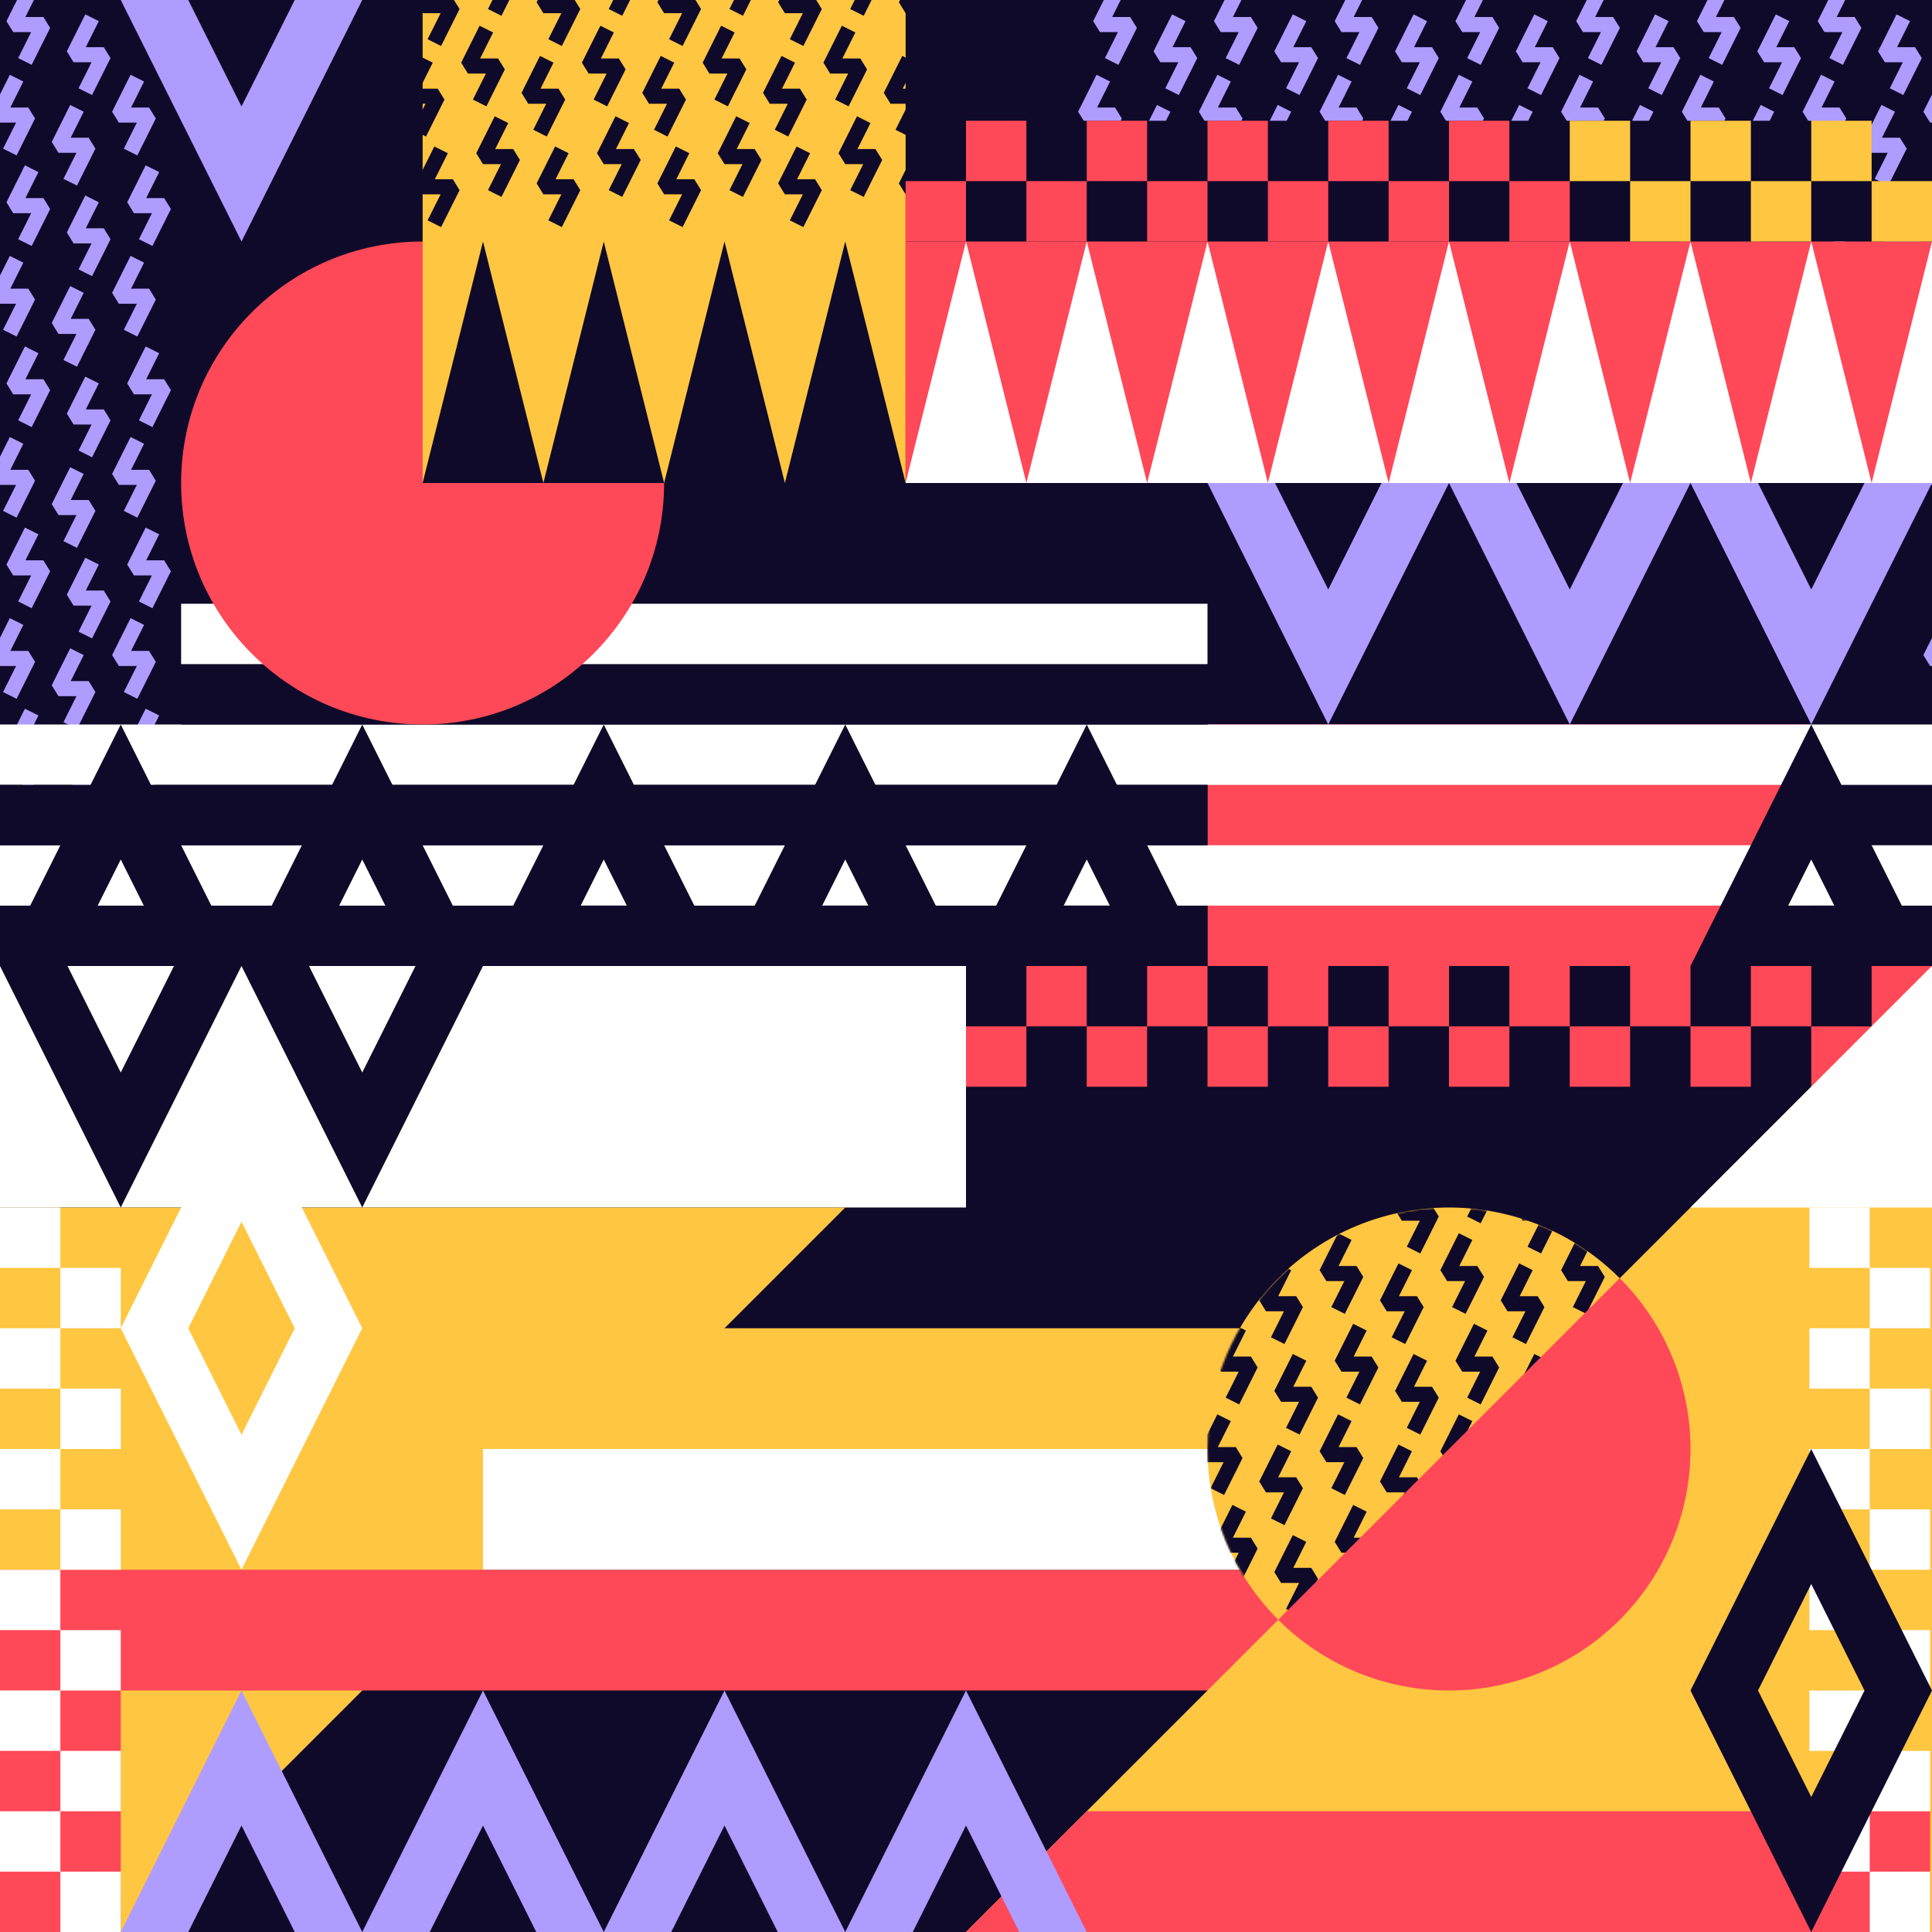 <svg width="1024" height="1024" viewBox="0 0 1024 1024" fill="none" xmlns="http://www.w3.org/2000/svg">
<rect x="0" y="0" width="1024" height="1024" fill="#333333" stroke="none"/>
<g clip-path="url(#clip0_43_20424)">
<rect width="1024" height="1024" fill="#0F0A29"/>
<rect y="512" width="512" height="128" fill="white"/>
<path d="M960 348.223L913.889 256L960 163.777L1006.11 256L960 348.223Z" stroke="#AF9CFF" stroke-width="32"/>
<path d="M832 348.223L785.889 256L832 163.777L878.111 256L832 348.223Z" stroke="#AF9CFF" stroke-width="32"/>
<path d="M704 348.223L657.889 256L704 163.777L750.111 256L704 348.223Z" stroke="#AF9CFF" stroke-width="32"/>
<rect x="640" y="384" width="320" height="128" fill="#FF4858"/>
<rect y="480" width="640" height="32" fill="#0F0A29"/>
<rect y="448" width="1024" height="32" fill="white"/>
<path d="M47 109L39 125H55L47 141" stroke="#AF9CFF" stroke-width="8" stroke-linecap="square" stroke-linejoin="bevel"/>
<path d="M47 13L39 29H55L47 45" stroke="#AF9CFF" stroke-width="8" stroke-linecap="square" stroke-linejoin="bevel"/>
<path d="M39 157L31 173H47L39 189" stroke="#AF9CFF" stroke-width="8" stroke-linecap="square" stroke-linejoin="bevel"/>
<path d="M39 61L31 77H47L39 93" stroke="#AF9CFF" stroke-width="8" stroke-linecap="square" stroke-linejoin="bevel"/>
<path d="M39 253L31 269H47L39 285" stroke="#AF9CFF" stroke-width="8" stroke-linecap="square" stroke-linejoin="bevel"/>
<path d="M39 349L31 365H47L39 381" stroke="#AF9CFF" stroke-width="8" stroke-linecap="square" stroke-linejoin="bevel"/>
<path d="M47 205L39 221H55L47 237" stroke="#AF9CFF" stroke-width="8" stroke-linecap="square" stroke-linejoin="bevel"/>
<path d="M47 301L39 317H55L47 333" stroke="#AF9CFF" stroke-width="8" stroke-linecap="square" stroke-linejoin="bevel"/>
<path d="M47 397L39 413H55L47 429" stroke="#AF9CFF" stroke-width="8" stroke-linecap="square" stroke-linejoin="bevel"/>
<path d="M15 93L7 109H23L15 125" stroke="#AF9CFF" stroke-width="8" stroke-linecap="square" stroke-linejoin="bevel"/>
<path d="M15 -3L7 13H23L15 29" stroke="#AF9CFF" stroke-width="8" stroke-linecap="square" stroke-linejoin="bevel"/>
<path d="M79 93L71 109H87L79 125" stroke="#AF9CFF" stroke-width="8" stroke-linecap="square" stroke-linejoin="bevel"/>
<path d="M7 141L-1 157H15L7 173" stroke="#AF9CFF" stroke-width="8" stroke-linecap="square" stroke-linejoin="bevel"/>
<path d="M7 45L-1 61H15L7 77" stroke="#AF9CFF" stroke-width="8" stroke-linecap="square" stroke-linejoin="bevel"/>
<path d="M71 141L63 157H79L71 173" stroke="#AF9CFF" stroke-width="8" stroke-linecap="square" stroke-linejoin="bevel"/>
<path d="M71 45L63 61H79L71 77" stroke="#AF9CFF" stroke-width="8" stroke-linecap="square" stroke-linejoin="bevel"/>
<path d="M7 237L-1 253H15L7 269" stroke="#AF9CFF" stroke-width="8" stroke-linecap="square" stroke-linejoin="bevel"/>
<path d="M7 333L-1 349H15L7 365" stroke="#AF9CFF" stroke-width="8" stroke-linecap="square" stroke-linejoin="bevel"/>
<path d="M71 237L63 253H79L71 269" stroke="#AF9CFF" stroke-width="8" stroke-linecap="square" stroke-linejoin="bevel"/>
<path d="M71 333L63 349H79L71 365" stroke="#AF9CFF" stroke-width="8" stroke-linecap="square" stroke-linejoin="bevel"/>
<path d="M15 189L7 205H23L15 221" stroke="#AF9CFF" stroke-width="8" stroke-linecap="square" stroke-linejoin="bevel"/>
<path d="M79 189L71 205H87L79 221" stroke="#AF9CFF" stroke-width="8" stroke-linecap="square" stroke-linejoin="bevel"/>
<path d="M15 285L7 301H23L15 317" stroke="#AF9CFF" stroke-width="8" stroke-linecap="square" stroke-linejoin="bevel"/>
<path d="M15 381L7 397H23L15 413" stroke="#AF9CFF" stroke-width="8" stroke-linecap="square" stroke-linejoin="bevel"/>
<path d="M79 285L71 301H87L79 317" stroke="#AF9CFF" stroke-width="8" stroke-linecap="square" stroke-linejoin="bevel"/>
<path d="M79 381L71 397H87L79 413" stroke="#AF9CFF" stroke-width="8" stroke-linecap="square" stroke-linejoin="bevel"/>
<path d="M1007 109L999 125H1015L1007 141" stroke="#AF9CFF" stroke-width="8" stroke-linecap="square" stroke-linejoin="bevel"/>
<path d="M1007 13L999 29H1015L1007 45" stroke="#AF9CFF" stroke-width="8" stroke-linecap="square" stroke-linejoin="bevel"/>
<path d="M943 13L935 29H951L943 45" stroke="#AF9CFF" stroke-width="8" stroke-linecap="square" stroke-linejoin="bevel"/>
<path d="M815 13L807 29H823L815 45" stroke="#AF9CFF" stroke-width="8" stroke-linecap="square" stroke-linejoin="bevel"/>
<path d="M687 13L679 29H695L687 45" stroke="#AF9CFF" stroke-width="8" stroke-linecap="square" stroke-linejoin="bevel"/>
<path d="M879 13L871 29H887L879 45" stroke="#AF9CFF" stroke-width="8" stroke-linecap="square" stroke-linejoin="bevel"/>
<path d="M751 13L743 29H759L751 45" stroke="#AF9CFF" stroke-width="8" stroke-linecap="square" stroke-linejoin="bevel"/>
<path d="M623 13L615 29H631L623 45" stroke="#AF9CFF" stroke-width="8" stroke-linecap="square" stroke-linejoin="bevel"/>
<path d="M999 157L991 173H1007L999 189" stroke="#AF9CFF" stroke-width="8" stroke-linecap="square" stroke-linejoin="bevel"/>
<path d="M999 61L991 77H1007L999 93" stroke="#AF9CFF" stroke-width="8" stroke-linecap="square" stroke-linejoin="bevel"/>
<path d="M935 61L927 77H943L935 93" stroke="#AF9CFF" stroke-width="8" stroke-linecap="square" stroke-linejoin="bevel"/>
<path d="M807 61L799 77H815L807 93" stroke="#AF9CFF" stroke-width="8" stroke-linecap="square" stroke-linejoin="bevel"/>
<path d="M679 61L671 77H687L679 93" stroke="#AF9CFF" stroke-width="8" stroke-linecap="square" stroke-linejoin="bevel"/>
<path d="M871 61L863 77H879L871 93" stroke="#AF9CFF" stroke-width="8" stroke-linecap="square" stroke-linejoin="bevel"/>
<path d="M743 61L735 77H751L743 93" stroke="#AF9CFF" stroke-width="8" stroke-linecap="square" stroke-linejoin="bevel"/>
<path d="M615 61L607 77H623L615 93" stroke="#AF9CFF" stroke-width="8" stroke-linecap="square" stroke-linejoin="bevel"/>
<path d="M1007 205L999 221H1015L1007 237" stroke="#AF9CFF" stroke-width="8" stroke-linecap="square" stroke-linejoin="bevel"/>
<path d="M975 93L967 109H983L975 125" stroke="#AF9CFF" stroke-width="8" stroke-linecap="square" stroke-linejoin="bevel"/>
<path d="M975 -3L967 13H983L975 29" stroke="#AF9CFF" stroke-width="8" stroke-linecap="square" stroke-linejoin="bevel"/>
<path d="M911 -3L903 13H919L911 29" stroke="#AF9CFF" stroke-width="8" stroke-linecap="square" stroke-linejoin="bevel"/>
<path d="M783 -3L775 13H791L783 29" stroke="#AF9CFF" stroke-width="8" stroke-linecap="square" stroke-linejoin="bevel"/>
<path d="M655 -3L647 13H663L655 29" stroke="#AF9CFF" stroke-width="8" stroke-linecap="square" stroke-linejoin="bevel"/>
<path d="M847 -3L839 13H855L847 29" stroke="#AF9CFF" stroke-width="8" stroke-linecap="square" stroke-linejoin="bevel"/>
<path d="M719 -3L711 13H727L719 29" stroke="#AF9CFF" stroke-width="8" stroke-linecap="square" stroke-linejoin="bevel"/>
<path d="M591 -3L583 13H599L591 29" stroke="#AF9CFF" stroke-width="8" stroke-linecap="square" stroke-linejoin="bevel"/>
<path d="M967 141L959 157H975L967 173" stroke="#AF9CFF" stroke-width="8" stroke-linecap="square" stroke-linejoin="bevel"/>
<path d="M967 45L959 61H975L967 77" stroke="#AF9CFF" stroke-width="8" stroke-linecap="square" stroke-linejoin="bevel"/>
<path d="M903 45L895 61H911L903 77" stroke="#AF9CFF" stroke-width="8" stroke-linecap="square" stroke-linejoin="bevel"/>
<path d="M775 45L767 61H783L775 77" stroke="#AF9CFF" stroke-width="8" stroke-linecap="square" stroke-linejoin="bevel"/>
<path d="M647 45L639 61H655L647 77" stroke="#AF9CFF" stroke-width="8" stroke-linecap="square" stroke-linejoin="bevel"/>
<path d="M839 45L831 61H847L839 77" stroke="#AF9CFF" stroke-width="8" stroke-linecap="square" stroke-linejoin="bevel"/>
<path d="M711 45L703 61H719L711 77" stroke="#AF9CFF" stroke-width="8" stroke-linecap="square" stroke-linejoin="bevel"/>
<path d="M583 45L575 61H591L583 77" stroke="#AF9CFF" stroke-width="8" stroke-linecap="square" stroke-linejoin="bevel"/>
<path d="M1031 141L1023 157H1039L1031 173" stroke="#AF9CFF" stroke-width="8" stroke-linecap="square" stroke-linejoin="bevel"/>
<path d="M1031 45L1023 61H1039L1031 77" stroke="#AF9CFF" stroke-width="8" stroke-linecap="square" stroke-linejoin="bevel"/>
<path d="M1031 237L1023 253H1039L1031 269" stroke="#AF9CFF" stroke-width="8" stroke-linecap="square" stroke-linejoin="bevel"/>
<path d="M1031 333L1023 349H1039L1031 365" stroke="#AF9CFF" stroke-width="8" stroke-linecap="square" stroke-linejoin="bevel"/>
<path d="M975 189L967 205H983L975 221" stroke="#AF9CFF" stroke-width="8" stroke-linecap="square" stroke-linejoin="bevel"/>
<rect y="384" width="1024" height="32" fill="white"/>
<path d="M614.111 496H537.889L576 419.777L614.111 496Z" stroke="#0F0A29" stroke-width="32"/>
<path d="M998.111 496H921.889L960 419.777L998.111 496Z" stroke="#0F0A29" stroke-width="32"/>
<rect x="992" y="512" width="32" height="32" fill="#FF4858"/>
<rect x="864" y="512" width="32" height="32" fill="#FF4858"/>
<rect x="736" y="512" width="32" height="32" fill="#FF4858"/>
<rect x="608" y="512" width="32" height="32" fill="#FF4858"/>
<rect x="928" y="512" width="32" height="32" fill="#FF4858"/>
<rect x="800" y="512" width="32" height="32" fill="#FF4858"/>
<rect x="672" y="512" width="32" height="32" fill="#FF4858"/>
<rect x="544" y="512" width="32" height="32" fill="#FF4858"/>
<rect x="960" y="544" width="32" height="32" fill="#FF4858"/>
<rect x="832" y="544" width="32" height="32" fill="#FF4858"/>
<rect x="704" y="544" width="32" height="32" fill="#FF4858"/>
<rect x="576" y="544" width="32" height="32" fill="#FF4858"/>
<rect x="896" y="544" width="32" height="32" fill="#FF4858"/>
<rect x="768" y="544" width="32" height="32" fill="#FF4858"/>
<rect x="640" y="544" width="32" height="32" fill="#FF4858"/>
<rect x="512" y="544" width="32" height="32" fill="#FF4858"/>
<path d="M0 640H64H448L64 1024L0 960V640Z" fill="#FFC641"/>
<rect x="-1" y="832" width="728" height="64" fill="#FF4858"/>
<rect x="256" y="768" width="495" height="64" fill="white"/>
<rect x="64" y="704" width="800" height="64" fill="#FFC641"/>
<path d="M1024 512V1024H512L1024 512Z" fill="#FFC641"/>
<rect y="896" width="64" height="128" fill="#FF4858"/>
<path d="M576 960H1023V1024H512L576 960Z" fill="#FF4858"/>
<rect y="416" width="640" height="32" fill="#0F0A29"/>
<rect x="96" y="352" width="544" height="32" fill="#0F0A29"/>
<path d="M480 64H960L1024 128H480V64Z" fill="#0F0A29"/>
<rect x="96" y="320" width="544" height="32" fill="white"/>
<circle cx="224" cy="256" r="128" fill="#FF4858"/>
<rect x="224" width="256" height="256" fill="#FFC641"/>
<path d="M224 35L216 51H232L224 67" stroke="#0F0A29" stroke-width="8" stroke-linecap="square" stroke-linejoin="bevel"/>
<path d="M232 -13L224 3H240L232 19" stroke="#0F0A29" stroke-width="8" stroke-linecap="square" stroke-linejoin="bevel"/>
<path d="M232 83L224 99H240L232 115" stroke="#0F0A29" stroke-width="8" stroke-linecap="square" stroke-linejoin="bevel"/>
<path d="M256 19L248 35H264L256 51" stroke="#0F0A29" stroke-width="8" stroke-linecap="square" stroke-linejoin="bevel"/>
<path d="M264 -29L256 -13H272L264 3" stroke="#0F0A29" stroke-width="8" stroke-linecap="square" stroke-linejoin="bevel"/>
<path d="M264 67L256 83H272L264 99" stroke="#0F0A29" stroke-width="8" stroke-linecap="square" stroke-linejoin="bevel"/>
<path d="M288 35L280 51H296L288 67" stroke="#0F0A29" stroke-width="8" stroke-linecap="square" stroke-linejoin="bevel"/>
<path d="M296 -13L288 3H304L296 19" stroke="#0F0A29" stroke-width="8" stroke-linecap="square" stroke-linejoin="bevel"/>
<path d="M296 83L288 99H304L296 115" stroke="#0F0A29" stroke-width="8" stroke-linecap="square" stroke-linejoin="bevel"/>
<path d="M320 19L312 35H328L320 51" stroke="#0F0A29" stroke-width="8" stroke-linecap="square" stroke-linejoin="bevel"/>
<path d="M328 -29L320 -13H336L328 3" stroke="#0F0A29" stroke-width="8" stroke-linecap="square" stroke-linejoin="bevel"/>
<path d="M328 67L320 83H336L328 99" stroke="#0F0A29" stroke-width="8" stroke-linecap="square" stroke-linejoin="bevel"/>
<path d="M480 35L472 51H488L480 67" stroke="#0F0A29" stroke-width="8" stroke-linecap="square" stroke-linejoin="bevel"/>
<path d="M360 -13L352 3H368L360 19" stroke="#0F0A29" stroke-width="8" stroke-linecap="square" stroke-linejoin="bevel"/>
<path d="M424 -13L416 3H432L424 19" stroke="#0F0A29" stroke-width="8" stroke-linecap="square" stroke-linejoin="bevel"/>
<path d="M488 -13L480 3H496L488 19" stroke="#0F0A29" stroke-width="8" stroke-linecap="square" stroke-linejoin="bevel"/>
<path d="M360 83L352 99H368L360 115" stroke="#0F0A29" stroke-width="8" stroke-linecap="square" stroke-linejoin="bevel"/>
<path d="M424 83L416 99H432L424 115" stroke="#0F0A29" stroke-width="8" stroke-linecap="square" stroke-linejoin="bevel"/>
<path d="M488 83L480 99H496L488 115" stroke="#0F0A29" stroke-width="8" stroke-linecap="square" stroke-linejoin="bevel"/>
<path d="M392 -29L384 -13H400L392 3" stroke="#0F0A29" stroke-width="8" stroke-linecap="square" stroke-linejoin="bevel"/>
<path d="M456 -29L448 -13H464L456 3" stroke="#0F0A29" stroke-width="8" stroke-linecap="square" stroke-linejoin="bevel"/>
<path d="M392 67L384 83H400L392 99" stroke="#0F0A29" stroke-width="8" stroke-linecap="square" stroke-linejoin="bevel"/>
<path d="M456 67L448 83H464L456 99" stroke="#0F0A29" stroke-width="8" stroke-linecap="square" stroke-linejoin="bevel"/>
<path d="M384 19L376 35H392L384 51" stroke="#0F0A29" stroke-width="8" stroke-linecap="square" stroke-linejoin="bevel"/>
<path d="M352 35L344 51H360L352 67" stroke="#0F0A29" stroke-width="8" stroke-linecap="square" stroke-linejoin="bevel"/>
<path d="M416 35L408 51H424L416 67" stroke="#0F0A29" stroke-width="8" stroke-linecap="square" stroke-linejoin="bevel"/>
<path d="M448 19L440 35H456L448 51" stroke="#0F0A29" stroke-width="8" stroke-linecap="square" stroke-linejoin="bevel"/>
<rect x="480" y="128" width="544" height="128" fill="#FF4858"/>
<path d="M256 128L288 256H224L256 128Z" fill="#0F0A29"/>
<path d="M512 128L544 256H480L512 128Z" fill="white"/>
<path d="M768 128L800 256H736L768 128Z" fill="white"/>
<path d="M384 128L416 256L384 264.5L352 256L384 128Z" fill="#0F0A29"/>
<path d="M640 128L672 256H608L640 128Z" fill="white"/>
<path d="M896 128L928 256H864L896 128Z" fill="white"/>
<path d="M320 128L352 256H288L320 128Z" fill="#0F0A29"/>
<path d="M576 128L608 256H544L576 128Z" fill="white"/>
<path d="M832 128L864 256H800L832 128Z" fill="white"/>
<path d="M448 128L480 256L448 265.5L416 256L448 128Z" fill="#0F0A29"/>
<path d="M704 128L736 256H672L704 128Z" fill="white"/>
<path d="M960 128L992 256H928L960 128Z" fill="white"/>
<path d="M1024 128L1056 256H992L1024 128Z" fill="white"/>
<path d="M677.49 858.51C653.486 834.505 640 801.948 640 768C640 734.052 653.486 701.495 677.49 677.49C701.495 653.486 734.052 640 768 640C801.948 640 834.505 653.486 858.51 677.49L785.5 785L677.49 858.51Z" fill="#FFC641"/>
<mask id="mask0_43_20424" style="mask-type:alpha" maskUnits="userSpaceOnUse" x="640" y="640" width="219" height="219">
<path d="M677.49 858.51C653.486 834.505 640 801.948 640 768C640 734.052 653.486 701.495 677.49 677.49C701.495 653.486 734.052 640 768 640C801.948 640 834.505 653.486 858.51 677.49L785.5 785L677.49 858.51Z" fill="#FFC641"/>
</mask>
<g mask="url(#mask0_43_20424)">
<path d="M647 755L639 771H655L647 787" stroke="#0F0A29" stroke-width="8" stroke-linecap="square" stroke-linejoin="bevel"/>
<path d="M655 707L647 723H663L655 739" stroke="#0F0A29" stroke-width="8" stroke-linecap="square" stroke-linejoin="bevel"/>
<path d="M655 803L647 819H663L655 835" stroke="#0F0A29" stroke-width="8" stroke-linecap="square" stroke-linejoin="bevel"/>
<path d="M679 675L671 691H687L679 707" stroke="#0F0A29" stroke-width="8" stroke-linecap="square" stroke-linejoin="bevel"/>
<path d="M679 771L671 787H687L679 803" stroke="#0F0A29" stroke-width="8" stroke-linecap="square" stroke-linejoin="bevel"/>
<path d="M687 723L679 739H695L687 755" stroke="#0F0A29" stroke-width="8" stroke-linecap="square" stroke-linejoin="bevel"/>
<path d="M687 819L679 835H695L687 851" stroke="#0F0A29" stroke-width="8" stroke-linecap="square" stroke-linejoin="bevel"/>
<path d="M711 659L703 675H719L711 691" stroke="#0F0A29" stroke-width="8" stroke-linecap="square" stroke-linejoin="bevel"/>
<path d="M711 755L703 771H719L711 787" stroke="#0F0A29" stroke-width="8" stroke-linecap="square" stroke-linejoin="bevel"/>
<path d="M719 707L711 723H727L719 739" stroke="#0F0A29" stroke-width="8" stroke-linecap="square" stroke-linejoin="bevel"/>
<path d="M719 803L711 819H727L719 835" stroke="#0F0A29" stroke-width="8" stroke-linecap="square" stroke-linejoin="bevel"/>
<path d="M751 627L743 643H759L751 659" stroke="#0F0A29" stroke-width="8" stroke-linecap="square" stroke-linejoin="bevel"/>
<path d="M743 675L735 691H751L743 707" stroke="#0F0A29" stroke-width="8" stroke-linecap="square" stroke-linejoin="bevel"/>
<path d="M743 771L735 787H751L743 803" stroke="#0F0A29" stroke-width="8" stroke-linecap="square" stroke-linejoin="bevel"/>
<path d="M751 723L743 739H759L751 755" stroke="#0F0A29" stroke-width="8" stroke-linecap="square" stroke-linejoin="bevel"/>
<path d="M783 611L775 627H791L783 643" stroke="#0F0A29" stroke-width="8" stroke-linecap="square" stroke-linejoin="bevel"/>
<path d="M775 659L767 675H783L775 691" stroke="#0F0A29" stroke-width="8" stroke-linecap="square" stroke-linejoin="bevel"/>
<path d="M775 755L767 771H783L775 787" stroke="#0F0A29" stroke-width="8" stroke-linecap="square" stroke-linejoin="bevel"/>
<path d="M783 707L775 723H791L783 739" stroke="#0F0A29" stroke-width="8" stroke-linecap="square" stroke-linejoin="bevel"/>
<path d="M815 627L807 643H823L815 659" stroke="#0F0A29" stroke-width="8" stroke-linecap="square" stroke-linejoin="bevel"/>
<path d="M807 675L799 691H815L807 707" stroke="#0F0A29" stroke-width="8" stroke-linecap="square" stroke-linejoin="bevel"/>
<path d="M815 723L807 739H823L815 755" stroke="#0F0A29" stroke-width="8" stroke-linecap="square" stroke-linejoin="bevel"/>
<path d="M839 659L831 675H847L839 691" stroke="#0F0A29" stroke-width="8" stroke-linecap="square" stroke-linejoin="bevel"/>
</g>
<path d="M858.51 677.49C882.514 701.495 896 734.052 896 768C896 801.948 882.514 834.505 858.51 858.51C834.505 882.514 801.948 896 768 896C734.052 896 701.495 882.514 677.49 858.51L858.51 677.49Z" fill="#FF4858"/>
<path d="M1024 512V640H896L1024 512Z" fill="white"/>
<rect y="640" width="32" height="32" fill="white"/>
<rect y="704" width="32" height="32" fill="white"/>
<rect y="768" width="32" height="32" fill="white"/>
<rect y="832" width="32" height="32" fill="white"/>
<rect y="896" width="32" height="32" fill="white"/>
<rect y="960" width="32" height="32" fill="white"/>
<rect x="32" y="672" width="32" height="32" fill="white"/>
<rect x="32" y="736" width="32" height="32" fill="white"/>
<rect x="32" y="800" width="32" height="32" fill="white"/>
<rect x="32" y="864" width="32" height="32" fill="white"/>
<rect x="32" y="928" width="32" height="32" fill="white"/>
<rect x="32" y="992" width="32" height="32" fill="white"/>
<rect x="959" y="640" width="32" height="32" fill="white"/>
<rect x="959" y="704" width="32" height="32" fill="white"/>
<rect x="959" y="768" width="32" height="32" fill="white"/>
<rect x="959" y="832" width="32" height="32" fill="white"/>
<rect x="959" y="896" width="32" height="32" fill="white"/>
<rect x="959" y="960" width="32" height="32" fill="white"/>
<rect x="991" y="672" width="32" height="32" fill="white"/>
<rect x="991" y="736" width="32" height="32" fill="white"/>
<rect x="991" y="800" width="32" height="32" fill="white"/>
<rect x="991" y="864" width="32" height="32" fill="white"/>
<rect x="991" y="928" width="32" height="32" fill="white"/>
<rect x="991" y="992" width="32" height="32" fill="white"/>
<rect x="480" y="128" width="32" height="32" transform="rotate(-90 480 128)" fill="#FF4858"/>
<rect x="544" y="128" width="32" height="32" transform="rotate(-90 544 128)" fill="#FF4858"/>
<rect x="608" y="128" width="32" height="32" transform="rotate(-90 608 128)" fill="#FF4858"/>
<rect x="672" y="128" width="32" height="32" transform="rotate(-90 672 128)" fill="#FF4858"/>
<rect x="736" y="128" width="32" height="32" transform="rotate(-90 736 128)" fill="#FF4858"/>
<rect x="800" y="128" width="32" height="32" transform="rotate(-90 800 128)" fill="#FF4858"/>
<rect x="864" y="128" width="32" height="32" transform="rotate(-90 864 128)" fill="#FFC641"/>
<rect x="928" y="128" width="32" height="32" transform="rotate(-90 928 128)" fill="#FFC641"/>
<rect x="992" y="128" width="32" height="32" transform="rotate(-90 992 128)" fill="#FFC641"/>
<rect x="512" y="96" width="32" height="32" transform="rotate(-90 512 96)" fill="#FF4858"/>
<rect x="576" y="96" width="32" height="32" transform="rotate(-90 576 96)" fill="#FF4858"/>
<rect x="640" y="96" width="32" height="32" transform="rotate(-90 640 96)" fill="#FF4858"/>
<rect x="704" y="96" width="32" height="32" transform="rotate(-90 704 96)" fill="#FF4858"/>
<rect x="768" y="96" width="32" height="32" transform="rotate(-90 768 96)" fill="#FF4858"/>
<rect x="832" y="96" width="32" height="32" transform="rotate(-90 832 96)" fill="#FFC641"/>
<rect x="896" y="96" width="32" height="32" transform="rotate(-90 896 96)" fill="#FFC641"/>
<rect x="960" y="96" width="32" height="32" transform="rotate(-90 960 96)" fill="#FFC641"/>
<path d="M128 1116.22L81.888 1024L128 931.777L174.111 1024L128 1116.22Z" stroke="#AF9CFF" stroke-width="32"/>
<path d="M128 92.223L81.888 0L128 -92.223L174.111 0L128 92.223Z" stroke="#AF9CFF" stroke-width="32"/>
<path d="M256 1116.22L209.889 1024L256 931.777L302.111 1024L256 1116.22Z" stroke="#AF9CFF" stroke-width="32"/>
<path d="M384 1116.22L337.889 1024L384 931.777L430.111 1024L384 1116.22Z" stroke="#AF9CFF" stroke-width="32"/>
<path d="M512 1116.22L465.889 1024L512 931.777L558.111 1024L512 1116.22Z" stroke="#AF9CFF" stroke-width="32"/>
<path d="M960 988.223L913.889 896L960 803.777L1006.11 896L960 988.223Z" stroke="#0F0A29" stroke-width="32"/>
<path d="M128 796.223L81.888 704L128 611.777L174.111 704L128 796.223Z" stroke="white" stroke-width="32"/>
<path d="M64 604.223L17.889 512L64 419.777L110.111 512L64 604.223Z" stroke="#0F0A29" stroke-width="32"/>
<path d="M192 604.223L145.889 512L192 419.777L238.111 512L192 604.223Z" stroke="#0F0A29" stroke-width="32"/>
<path d="M358.111 496H281.889L320 419.777L358.111 496Z" stroke="#0F0A29" stroke-width="32"/>
<path d="M486.111 496H409.889L448 419.777L486.111 496Z" stroke="#0F0A29" stroke-width="32"/>
</g>
<defs>
<clipPath id="clip0_43_20424">
<rect width="1024" height="1024" fill="white"/>
</clipPath>
</defs>
</svg>
